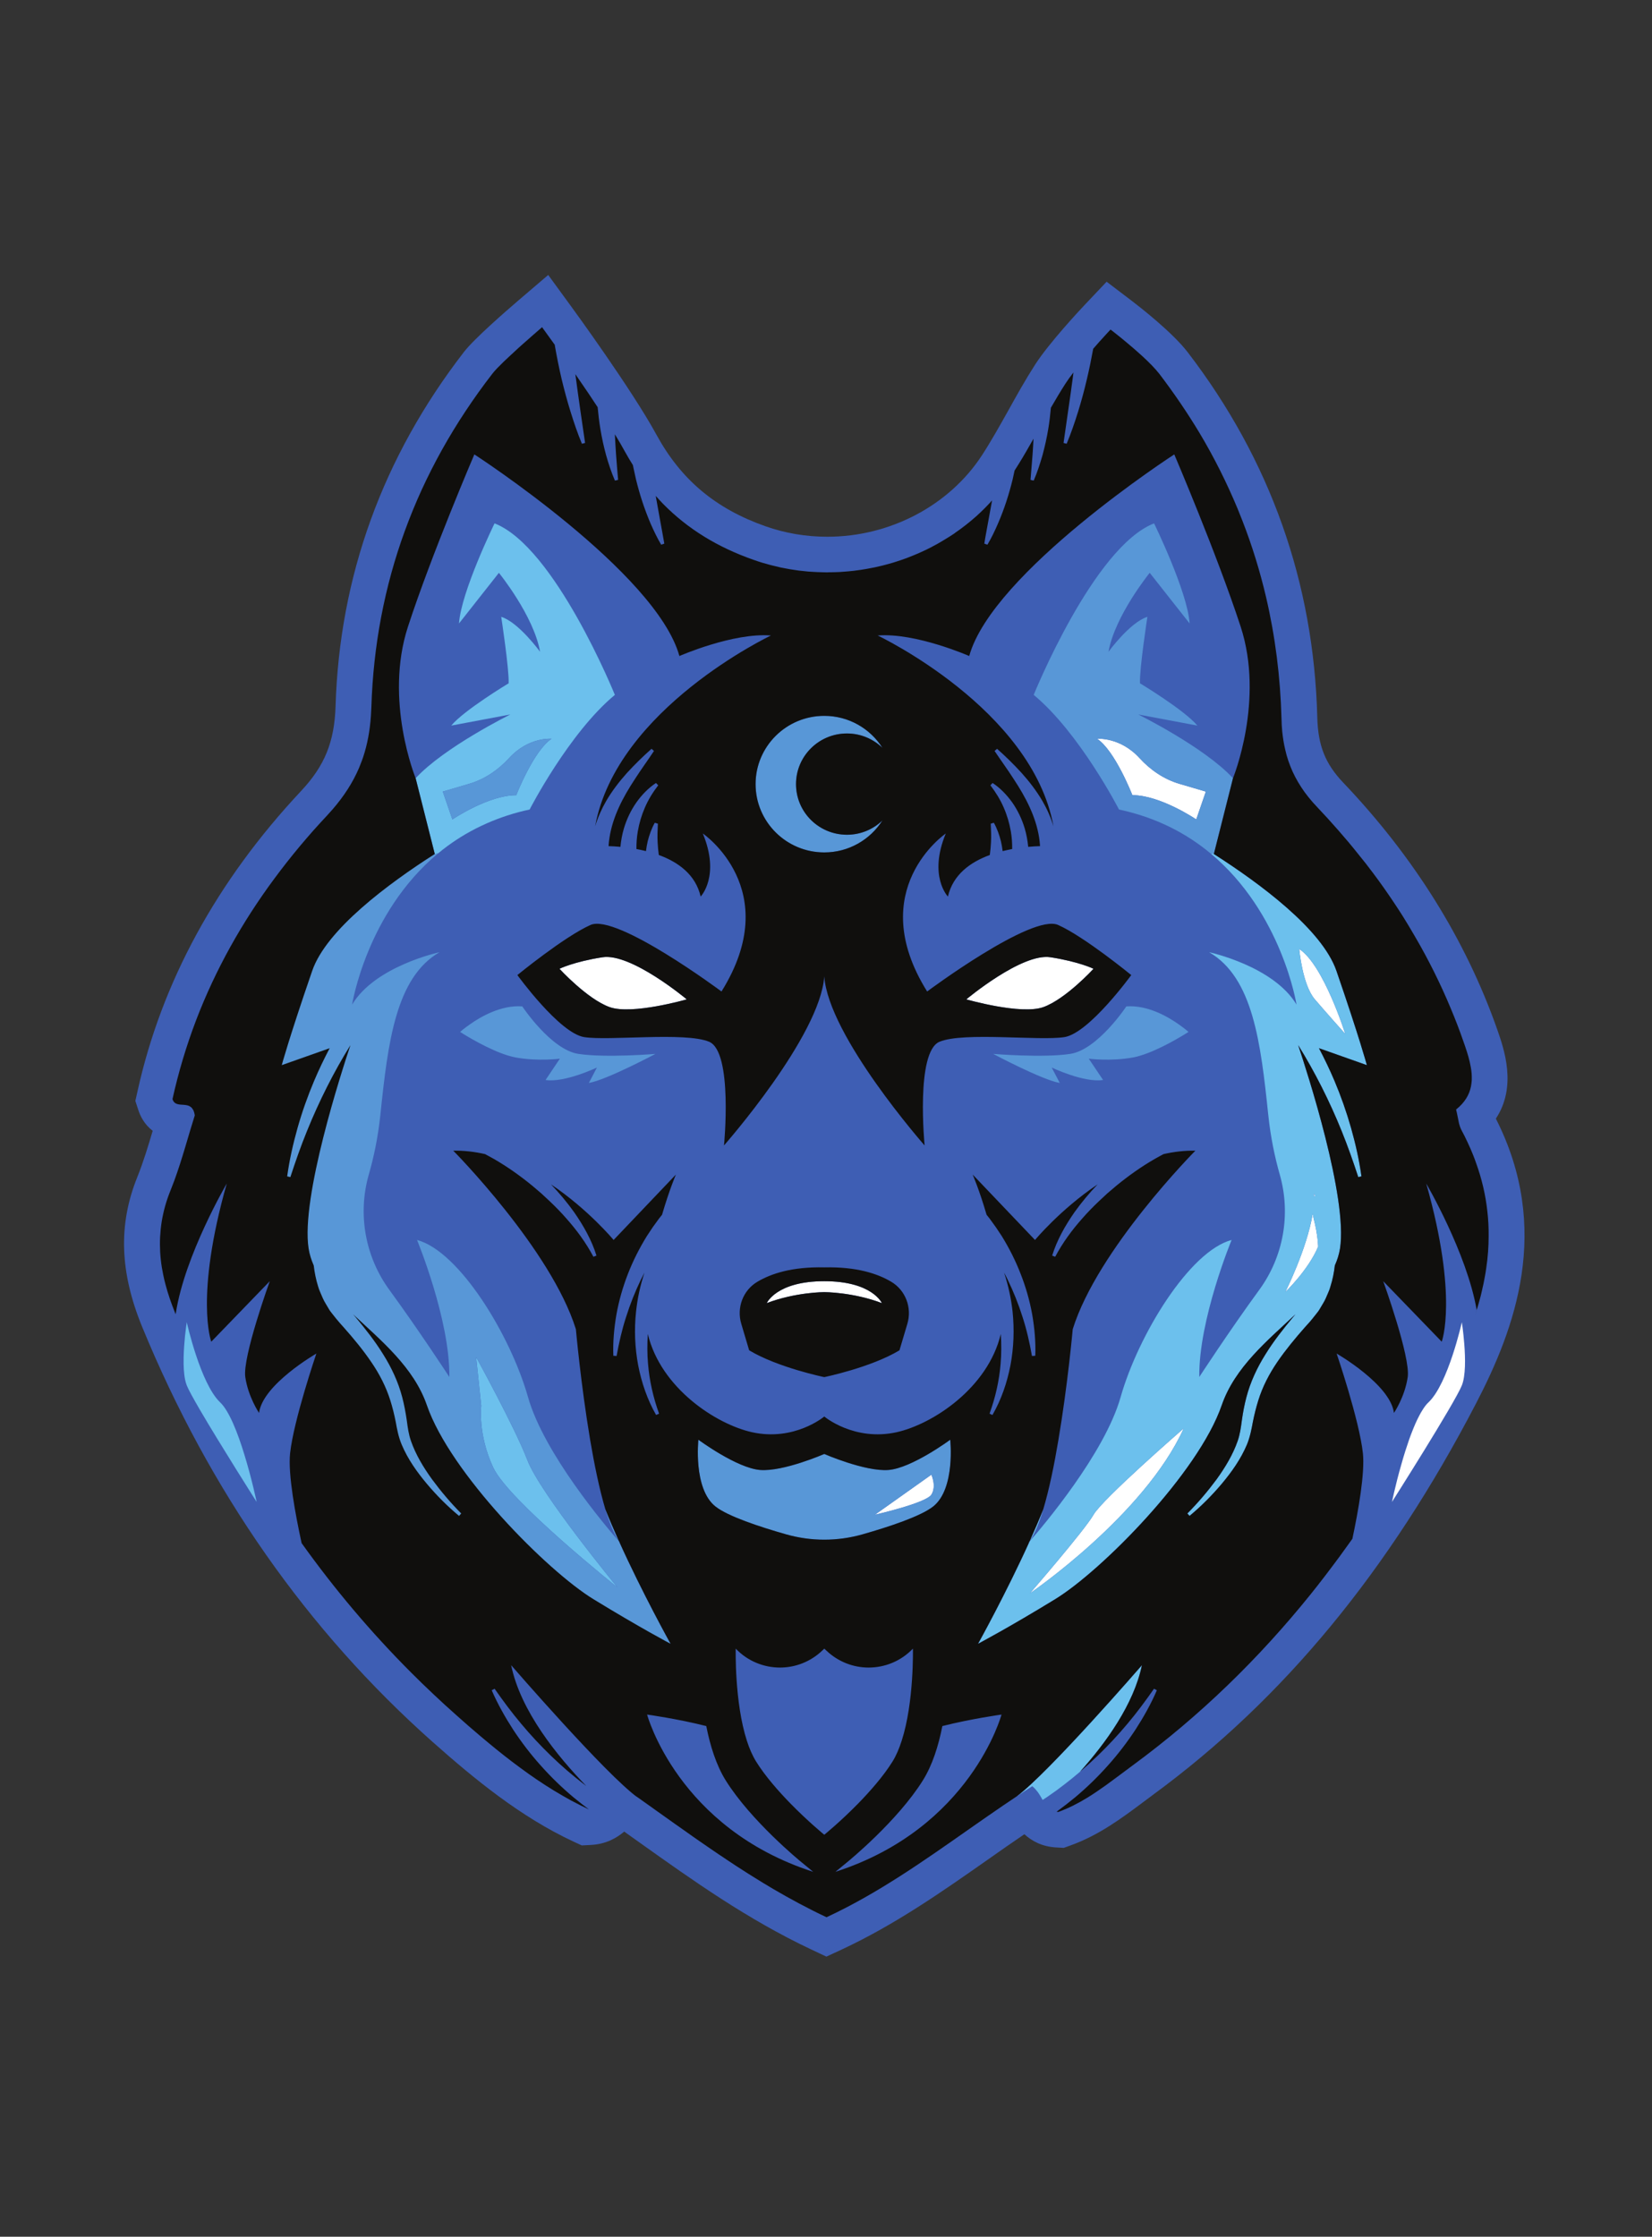<svg xmlns="http://www.w3.org/2000/svg" xmlns:xlink="http://www.w3.org/1999/xlink" width="130" zoomAndPan="magnify" viewBox="0 0 97.5 132" height="176" preserveAspectRatio="xMidYMid meet" version="1.0"><rect x="0" y="0" width="97.5" height="132" fill="#333333" stroke="none"/><defs><clipPath id="62be8d3509"><path d="M 7.32 16.227 L 89.977 16.227 L 89.977 115.469 L 7.32 115.469 Z M 7.32 16.227 " clip-rule="nonzero"/></clipPath></defs><g clip-path="url(#62be8d3509)"><path fill="#3e5eb4" d="M 88.285 66.016 C 89.543 64.113 88.77 61.91 88.363 60.746 C 86.504 55.465 83.449 50.566 79.281 46.191 C 78.219 45.078 77.789 44 77.746 42.348 C 77.543 34.398 74.973 27.145 70.105 20.797 C 69.199 19.609 67.219 18.078 66.832 17.781 L 65.312 16.625 L 64 18.012 C 63.789 18.234 61.914 20.234 61.086 21.527 C 60.512 22.422 60 23.34 59.508 24.227 C 58.984 25.16 58.492 26.043 57.945 26.883 C 56.012 29.84 52.52 31.676 48.828 31.676 C 47.574 31.676 46.34 31.469 45.172 31.055 C 42.23 30.02 40.188 28.305 38.742 25.652 C 37.305 23.012 33.852 18.277 33.703 18.074 L 32.355 16.227 L 30.613 17.715 C 29.844 18.375 27.984 19.992 27.383 20.77 C 22.59 26.969 20.039 34 19.805 41.668 C 19.738 43.781 19.168 45.188 17.762 46.688 C 12.785 52 9.535 57.965 8.113 64.414 L 7.988 64.969 L 8.164 65.508 C 8.277 65.859 8.516 66.355 9.012 66.734 C 8.742 67.648 8.457 68.586 8.102 69.469 C 6.973 72.27 7.066 75.082 8.395 78.316 C 12.375 87.996 18.141 96.234 25.535 102.801 C 28.012 105 30.734 107.234 33.863 108.688 L 34.336 108.906 L 34.863 108.879 C 35.773 108.836 36.41 108.457 36.84 108.09 C 37.145 108.305 37.449 108.523 37.75 108.738 C 40.883 110.969 44.117 113.273 47.871 115.043 L 48.773 115.469 L 49.676 115.051 C 52.812 113.59 55.59 111.645 58.273 109.762 C 58.988 109.258 59.723 108.746 60.457 108.246 C 60.887 108.637 61.496 108.984 62.352 109.027 L 62.781 109.051 L 63.184 108.906 C 64.855 108.305 66.195 107.305 67.492 106.336 C 67.691 106.184 67.895 106.031 68.098 105.883 C 75.75 100.262 81.973 92.715 87.117 82.82 C 89.41 78.41 91.598 72.539 88.285 66.016 " fill-opacity="1" fill-rule="nonzero"/></g><path fill="#ffffff" d="M 76.68 56.004 C 76.68 56.004 76.859 58.113 77.602 58.977 C 78.34 59.84 79.398 61.02 79.398 61.02 C 79.398 61.02 78.121 56.941 76.68 56.004 Z M 51.637 89.391 C 51.637 89.391 54.648 88.707 54.969 88.207 C 55.285 87.707 54.969 87.027 54.969 87.027 Z M 77.547 70.426 C 77.551 70.484 77.555 70.543 77.555 70.602 L 77.621 70.574 C 77.578 70.477 77.547 70.426 77.547 70.426 Z M 64.539 89.391 C 64.008 90.316 60.785 94.031 60.785 94.031 C 60.785 94.031 67.535 89.43 69.863 84.293 C 69.863 84.293 65.066 88.461 64.539 89.391 Z M 67.254 44.738 C 66.105 43.48 64.75 43.598 64.75 43.598 C 65.809 44.297 66.832 46.926 66.832 46.926 C 68.488 46.926 70.602 48.359 70.602 48.359 L 71.168 46.715 L 69.613 46.258 C 68.695 45.988 67.898 45.441 67.254 44.738 Z M 64.539 57.172 C 64.539 57.172 63.691 56.754 62 56.492 C 60.309 56.227 57.031 58.977 57.031 58.977 C 57.031 58.977 60.254 59.906 61.578 59.434 C 62.898 58.961 64.539 57.172 64.539 57.172 Z M 77.543 71.957 C 77.516 71.848 77.492 71.742 77.473 71.633 C 77.129 73.727 75.855 76.254 75.855 76.254 C 75.855 76.254 77.223 74.945 77.797 73.566 C 77.789 73.441 77.781 73.316 77.77 73.191 C 77.723 72.777 77.648 72.363 77.543 71.957 Z M 35.559 56.492 C 33.867 56.754 33.02 57.172 33.02 57.172 C 33.02 57.172 34.66 58.961 35.98 59.434 C 37.305 59.906 40.531 58.977 40.531 58.977 C 40.531 58.977 37.25 56.227 35.559 56.492 Z M 48.648 75.609 C 45.82 75.609 45.254 76.902 45.254 76.902 C 46.953 76.254 48.648 76.254 48.648 76.254 C 48.648 76.254 50.348 76.254 52.047 76.902 C 52.047 76.902 51.48 75.609 48.648 75.609 Z M 86.277 81.758 C 85.855 82.809 82.152 88.637 82.152 88.637 C 82.152 88.637 82.16 88.602 82.176 88.531 C 82.195 88.438 82.23 88.289 82.273 88.094 C 82.371 87.668 82.527 87.035 82.727 86.348 C 82.855 85.891 83.008 85.41 83.168 84.949 C 83.223 84.797 83.277 84.645 83.336 84.5 C 83.469 84.16 83.605 83.844 83.75 83.57 C 83.82 83.43 83.895 83.301 83.969 83.188 C 84.078 83.012 84.191 82.867 84.309 82.758 C 85.473 81.656 86.277 78.031 86.277 78.031 C 86.277 78.031 86.367 78.609 86.422 79.332 C 86.488 80.168 86.504 81.195 86.277 81.758 " fill-opacity="1" fill-rule="nonzero"/><path fill="#6cc0ed" d="M 28.102 80.09 L 28.402 82.965 C 28.402 82.965 28.191 84.645 29.109 86.605 C 30.023 88.566 36.441 93.68 36.441 93.68 C 36.441 93.68 31.887 88.145 31.133 86.184 C 30.379 84.223 28.102 80.09 28.102 80.09 Z M 60 106.016 C 60.305 105.812 60.609 105.609 60.918 105.414 L 60.922 105.414 C 60.992 105.469 61.059 105.531 61.117 105.598 C 61.297 105.793 61.418 106.016 61.535 106.223 L 61.797 106.051 L 62.32 105.684 L 62.832 105.297 C 63.145 105.059 63.445 104.812 63.742 104.559 C 65.273 102.852 66.918 100.574 67.395 98.27 C 67.395 98.27 61.902 104.609 60 106.016 Z M 26.699 48.359 C 26.699 48.359 28.812 46.926 30.469 46.926 C 30.469 46.926 31.492 44.297 32.551 43.598 C 32.551 43.598 31.195 43.48 30.047 44.738 C 29.402 45.441 28.605 45.988 27.688 46.258 L 26.133 46.715 Z M 28.703 48.602 C 27.852 48.977 27.086 49.43 26.402 49.934 C 26.215 50.074 26.031 50.215 25.855 50.363 C 25.727 50.387 25.66 50.398 25.66 50.398 L 24.531 45.926 C 26.219 44.094 30.121 42.164 30.121 42.164 L 26.633 42.82 C 27.379 41.914 30.02 40.324 30.02 40.324 C 30.051 39.465 29.582 36.402 29.582 36.402 C 30.613 36.723 31.875 38.465 31.875 38.465 C 31.5 36.332 29.445 33.805 29.445 33.805 L 27.09 36.793 C 27.211 34.926 29.188 30.887 29.188 30.887 C 32.754 32.27 36.289 41.008 36.289 41.008 C 33.578 43.254 31.258 47.773 31.258 47.773 C 30.344 47.969 29.512 48.246 28.746 48.582 C 28.734 48.586 28.719 48.594 28.703 48.602 Z M 60.773 90.945 C 61.062 90.535 61.328 89.875 61.574 89.066 C 61.332 89.676 61.059 90.312 60.773 90.945 Z M 62.469 84.961 C 62.469 84.961 62.469 84.965 62.469 84.965 C 62.469 84.965 62.469 84.965 62.469 84.961 Z M 77.602 58.977 C 78.34 59.84 79.398 61.02 79.398 61.02 C 79.398 61.02 78.121 56.941 76.68 56.004 C 76.68 56.004 76.859 58.113 77.602 58.977 Z M 75.855 76.254 C 75.855 76.254 77.223 74.945 77.797 73.566 C 77.789 73.441 77.781 73.316 77.77 73.191 C 77.723 72.777 77.648 72.363 77.543 71.957 C 77.516 71.848 77.492 71.742 77.473 71.633 C 77.129 73.727 75.855 76.254 75.855 76.254 Z M 77.547 70.426 C 77.551 70.484 77.555 70.543 77.555 70.602 L 77.621 70.574 C 77.578 70.477 77.547 70.426 77.547 70.426 Z M 69.863 84.293 C 69.863 84.293 65.066 88.461 64.539 89.391 C 64.008 90.316 60.785 94.031 60.785 94.031 C 60.785 94.031 67.535 89.43 69.863 84.293 Z M 79.738 66.562 C 80.004 67.504 80.219 68.457 80.352 69.422 L 80.164 69.465 C 79.863 68.547 79.543 67.637 79.184 66.75 C 78.824 65.859 78.43 64.992 78 64.141 C 77.574 63.297 77.113 62.473 76.617 61.676 C 77.133 63.219 79.559 70.676 79.086 73.684 C 79.031 74.027 78.926 74.359 78.781 74.68 C 78.734 75.098 78.652 75.516 78.52 75.926 C 78.492 76.039 78.449 76.152 78.398 76.266 L 78.254 76.602 C 78.16 76.824 78.016 77.027 77.898 77.238 C 77.84 77.348 77.762 77.438 77.688 77.535 L 77.461 77.82 C 77.383 77.918 77.309 78.004 77.238 78.082 L 77.016 78.328 C 76.434 78.988 75.875 79.664 75.391 80.371 C 74.906 81.082 74.512 81.84 74.262 82.652 C 74.133 83.062 74.031 83.48 73.945 83.906 C 73.871 84.316 73.773 84.82 73.594 85.25 C 73.23 86.113 72.695 86.863 72.117 87.555 C 71.535 88.246 70.902 88.883 70.207 89.461 L 70.078 89.316 C 70.699 88.691 71.277 88.012 71.797 87.309 C 72.312 86.598 72.766 85.84 73.043 85.047 C 73.184 84.641 73.234 84.266 73.297 83.797 C 73.359 83.352 73.445 82.898 73.562 82.453 C 73.797 81.555 74.199 80.699 74.688 79.922 C 75.172 79.137 75.738 78.426 76.312 77.734 L 76.461 77.559 C 74.816 79.105 72.879 80.688 72.105 82.93 C 70.73 86.922 65.02 92.699 62.27 94.379 C 59.52 96.062 57.723 97.008 57.723 97.008 C 57.723 97.008 59.383 94.02 60.758 90.977 C 61.523 90.102 65.191 85.789 66.137 82.453 C 67.176 78.781 70.207 73.832 72.688 73.176 C 72.688 73.176 70.738 77.883 70.781 81.262 C 70.781 81.262 72.566 78.523 74.312 76.133 C 75.75 74.168 76.199 71.656 75.531 69.316 C 75.246 68.316 74.992 67.129 74.852 65.793 C 74.406 61.516 73.949 57.695 71.363 56.195 C 71.363 56.195 75.152 57.004 76.52 59.285 C 76.52 59.285 75.664 53.867 71.445 50.363 C 71.574 50.387 71.641 50.398 71.641 50.398 C 74.367 52.141 78.035 54.852 78.875 57.293 C 80.25 61.285 80.672 62.859 80.672 62.859 L 77.844 61.859 C 78.176 62.488 78.484 63.133 78.762 63.789 C 79.145 64.695 79.469 65.621 79.738 66.562 Z M 14.418 85.828 C 14.863 87.27 15.148 88.637 15.148 88.637 C 15.148 88.637 12.996 85.25 11.785 83.176 C 11.41 82.527 11.121 82.008 11.023 81.758 C 10.984 81.66 10.953 81.551 10.926 81.426 C 10.773 80.703 10.844 79.602 10.918 78.852 C 10.969 78.371 11.023 78.031 11.023 78.031 C 11.023 78.031 11.828 81.656 12.992 82.758 C 13.531 83.27 14.035 84.574 14.418 85.828 " fill-opacity="1" fill-rule="nonzero"/><path fill="#5897d7" d="M 71.168 46.715 L 69.613 46.258 C 68.695 45.988 67.898 45.441 67.254 44.738 C 66.105 43.48 64.75 43.598 64.75 43.598 C 65.809 44.297 66.832 46.926 66.832 46.926 C 68.488 46.926 70.602 48.359 70.602 48.359 Z M 72.77 45.926 L 71.641 50.398 C 71.641 50.398 71.574 50.387 71.445 50.363 C 70.047 49.199 68.277 48.25 66.043 47.773 C 66.043 47.773 63.723 43.254 61.008 41.008 C 61.008 41.008 64.543 32.27 68.113 30.887 C 68.113 30.887 70.09 34.926 70.211 36.793 L 67.855 33.805 C 67.855 33.805 65.801 36.332 65.422 38.465 C 65.422 38.465 66.688 36.723 67.719 36.402 C 67.719 36.402 67.246 39.465 67.281 40.324 C 67.281 40.324 69.918 41.914 70.668 42.82 L 67.18 42.164 C 67.18 42.164 71.082 44.094 72.77 45.926 Z M 30.469 46.926 C 30.469 46.926 31.492 44.297 32.551 43.598 C 32.551 43.598 31.195 43.48 30.047 44.738 C 29.402 45.441 28.605 45.988 27.688 46.258 L 26.133 46.715 L 26.699 48.359 C 26.699 48.359 28.812 46.926 30.469 46.926 Z M 28.102 80.09 L 28.402 82.965 C 28.402 82.965 28.191 84.645 29.109 86.605 C 30.023 88.566 36.441 93.68 36.441 93.68 C 36.441 93.68 31.887 88.145 31.133 86.184 C 30.379 84.223 28.102 80.09 28.102 80.09 Z M 36.543 90.977 C 37.914 94.02 39.578 97.008 39.578 97.008 C 39.578 97.008 30.094 93.914 26.844 91.797 C 23.594 89.68 22.527 86.82 21.25 83.332 C 19.973 79.844 19.277 79.148 18.105 76.711 C 16.934 74.277 13.949 68.242 13.789 65.066 C 13.668 62.633 15.707 58.727 16.668 57.031 C 16.777 56.754 16.941 56.477 17.152 56.199 C 17.152 56.199 17.156 56.199 17.156 56.199 C 18.809 54.059 23.277 51.922 25.66 50.398 C 25.66 50.398 25.727 50.387 25.855 50.363 C 21.637 53.867 20.781 59.285 20.781 59.285 C 22.148 57.004 25.938 56.195 25.938 56.195 C 23.352 57.695 22.895 61.516 22.449 65.793 C 22.309 67.129 22.055 68.316 21.766 69.316 C 21.098 71.656 21.551 74.168 22.988 76.133 C 24.734 78.523 26.52 81.262 26.52 81.262 C 26.562 77.883 24.613 73.176 24.613 73.176 C 27.094 73.832 30.125 78.781 31.164 82.453 C 32.109 85.789 35.777 90.102 36.543 90.977 Z M 66.477 59.391 C 66.477 59.391 64.785 61.949 63.164 62.195 C 61.543 62.441 58.617 62.195 58.617 62.195 C 58.617 62.195 61.508 63.734 62.547 63.91 L 62.07 63 C 62.07 63 63.973 63.91 65.102 63.734 L 64.258 62.477 C 64.258 62.477 65.523 62.648 66.867 62.406 C 67.938 62.207 69.395 61.363 69.93 61.031 C 70.066 60.949 70.145 60.898 70.145 60.898 C 70.145 60.898 69.938 60.711 69.598 60.473 C 68.926 59.992 67.719 59.301 66.477 59.391 Z M 54.969 87.027 L 51.637 89.391 C 51.637 89.391 54.648 88.707 54.969 88.207 C 55.285 87.707 54.969 87.027 54.969 87.027 Z M 56.082 84.965 C 56.082 84.965 56.398 87.852 55.078 88.902 C 54.344 89.484 52.453 90.109 50.91 90.547 C 49.434 90.969 47.867 90.969 46.391 90.547 C 44.848 90.109 42.953 89.484 42.223 88.902 C 40.902 87.852 41.219 84.965 41.219 84.965 C 41.219 84.965 43.492 86.645 44.867 86.75 C 46.242 86.855 48.648 85.805 48.648 85.805 C 48.648 85.805 51.059 86.855 52.434 86.75 C 53.809 86.645 56.082 84.965 56.082 84.965 Z M 48.648 50.305 C 50.094 50.305 51.359 49.551 52.078 48.422 C 51.535 48.941 50.801 49.262 49.988 49.262 C 48.324 49.262 46.98 47.926 46.98 46.273 C 46.98 44.625 48.324 43.285 49.988 43.285 C 50.801 43.285 51.535 43.609 52.078 44.129 C 51.359 43 50.094 42.246 48.648 42.246 C 46.41 42.246 44.594 44.051 44.594 46.273 C 44.594 48.5 46.41 50.305 48.648 50.305 Z M 34.832 84.965 L 34.828 84.961 C 34.828 84.965 34.828 84.965 34.828 84.965 C 34.832 84.965 34.832 84.965 34.832 84.965 Z M 35.727 89.066 C 35.973 89.875 36.238 90.535 36.527 90.945 C 36.242 90.312 35.969 89.676 35.727 89.066 Z M 34.137 62.195 C 35.758 62.441 38.684 62.195 38.684 62.195 C 38.684 62.195 35.793 63.734 34.754 63.91 L 35.23 63 C 35.23 63 33.324 63.91 32.199 63.734 L 33.043 62.477 C 33.043 62.477 31.773 62.648 30.434 62.406 C 29.363 62.207 27.906 61.363 27.367 61.031 C 27.234 60.949 27.156 60.898 27.156 60.898 C 27.156 60.898 27.363 60.711 27.703 60.473 C 28.375 59.992 29.582 59.301 30.824 59.391 C 30.824 59.391 32.516 61.949 34.137 62.195 " fill-opacity="1" fill-rule="nonzero"/><path fill="#100f0d" d="M 61.535 106.223 C 61.457 106.086 61.375 105.941 61.277 105.801 C 61.375 105.941 61.457 106.086 61.535 106.223 Z M 60.922 105.414 L 60.918 105.414 C 60.992 105.469 61.059 105.531 61.117 105.598 C 61.059 105.531 60.992 105.469 60.922 105.414 Z M 52.047 76.902 C 52.047 76.902 51.48 75.609 48.648 75.609 C 45.82 75.609 45.254 76.902 45.254 76.902 C 46.953 76.254 48.648 76.254 48.648 76.254 C 48.648 76.254 50.348 76.254 52.047 76.902 Z M 53.551 78.125 L 53.086 79.688 C 51.391 80.707 48.648 81.27 48.648 81.27 C 48.648 81.27 45.91 80.707 44.215 79.688 L 43.75 78.125 C 43.465 77.176 43.848 76.145 44.703 75.641 C 45.504 75.164 46.75 74.75 48.648 74.793 C 50.551 74.75 51.797 75.164 52.598 75.641 C 53.449 76.145 53.836 77.176 53.551 78.125 Z M 61.578 59.434 C 62.898 58.961 64.539 57.172 64.539 57.172 C 64.539 57.172 63.691 56.754 62 56.492 C 60.309 56.227 57.031 58.977 57.031 58.977 C 57.031 58.977 60.254 59.906 61.578 59.434 Z M 35.559 56.492 C 33.867 56.754 33.02 57.172 33.02 57.172 C 33.02 57.172 34.66 58.961 35.98 59.434 C 37.305 59.906 40.531 58.977 40.531 58.977 C 40.531 58.977 37.25 56.227 35.559 56.492 Z M 77.844 61.859 L 80.672 62.859 C 80.672 62.859 80.25 61.285 78.875 57.293 C 78.035 54.852 74.367 52.141 71.641 50.398 L 72.77 45.926 C 72.77 45.926 74.648 41.332 73.219 36.969 C 71.816 32.688 69.305 26.816 69.305 26.816 C 69.305 26.816 58.566 33.77 57.203 38.715 C 57.203 38.715 54.035 37.324 51.801 37.504 C 51.801 37.504 60.91 41.82 62.176 48.762 C 62.016 48.234 61.793 47.734 61.523 47.27 C 61.168 46.664 60.746 46.117 60.289 45.609 C 59.832 45.109 59.352 44.637 58.848 44.191 L 58.699 44.316 C 59.074 44.879 59.469 45.414 59.824 45.969 C 60.184 46.516 60.516 47.074 60.777 47.652 C 61.039 48.227 61.234 48.824 61.328 49.426 C 61.355 49.594 61.371 49.766 61.383 49.934 C 61.172 49.938 60.938 49.953 60.684 49.977 C 60.648 49.605 60.582 49.238 60.477 48.883 C 60.312 48.34 60.07 47.828 59.75 47.367 C 59.426 46.914 59.039 46.508 58.582 46.207 L 58.453 46.344 C 58.77 46.758 59.039 47.195 59.238 47.656 C 59.438 48.113 59.578 48.59 59.66 49.07 C 59.719 49.414 59.742 49.762 59.738 50.105 C 59.551 50.141 59.363 50.18 59.176 50.227 C 59.152 50.031 59.117 49.836 59.074 49.645 C 58.977 49.266 58.848 48.895 58.656 48.555 L 58.473 48.609 C 58.492 48.984 58.508 49.348 58.488 49.703 C 58.477 49.961 58.449 50.207 58.418 50.457 C 57.273 50.875 56.246 51.613 55.945 52.91 C 55.945 52.91 54.777 51.703 55.82 49.188 C 55.82 49.188 50.965 52.496 54.719 58.512 C 54.719 58.512 60.906 53.898 62.449 54.586 C 63.996 55.273 66.766 57.543 66.766 57.543 C 66.766 57.543 64.285 60.965 62.828 61.203 C 61.363 61.438 56.875 60.887 55.453 61.477 C 54.027 62.066 54.57 67.598 54.57 67.598 C 54.57 67.598 48.898 61.16 48.648 57.621 C 48.402 61.16 42.73 67.598 42.73 67.598 C 42.73 67.598 43.273 62.066 41.848 61.477 C 40.426 60.887 35.938 61.438 34.473 61.203 C 33.012 60.965 30.535 57.543 30.535 57.543 C 30.535 57.543 33.305 55.273 34.852 54.586 C 36.391 53.898 42.582 58.512 42.582 58.512 C 46.336 52.496 41.48 49.188 41.48 49.188 C 42.523 51.703 41.352 52.91 41.352 52.91 C 41.055 51.613 40.027 50.875 38.883 50.457 C 38.848 50.207 38.824 49.961 38.812 49.703 C 38.793 49.348 38.809 48.984 38.828 48.609 L 38.645 48.555 C 38.453 48.895 38.324 49.266 38.227 49.645 C 38.184 49.836 38.148 50.031 38.125 50.227 C 37.938 50.18 37.75 50.141 37.562 50.105 C 37.559 49.762 37.582 49.414 37.641 49.07 C 37.723 48.59 37.863 48.113 38.062 47.656 C 38.262 47.195 38.527 46.758 38.848 46.344 L 38.715 46.207 C 38.262 46.508 37.871 46.914 37.551 47.367 C 37.23 47.828 36.988 48.34 36.824 48.883 C 36.719 49.238 36.652 49.605 36.617 49.977 C 36.363 49.953 36.125 49.938 35.918 49.934 C 35.926 49.766 35.945 49.594 35.973 49.426 C 36.066 48.824 36.262 48.227 36.523 47.652 C 36.785 47.074 37.117 46.516 37.477 45.969 C 37.832 45.414 38.227 44.879 38.598 44.316 L 38.453 44.191 C 37.949 44.637 37.469 45.109 37.008 45.609 C 36.555 46.117 36.129 46.664 35.777 47.27 C 35.508 47.734 35.285 48.234 35.125 48.762 C 36.391 41.82 45.5 37.504 45.5 37.504 C 43.266 37.324 40.098 38.715 40.098 38.715 C 38.734 33.77 27.996 26.816 27.996 26.816 C 27.996 26.816 25.48 32.688 24.082 36.969 C 22.652 41.332 24.531 45.926 24.531 45.926 L 25.66 50.398 C 22.934 52.141 19.266 54.852 18.426 57.293 C 17.051 61.285 16.629 62.859 16.629 62.859 L 19.457 61.859 C 19.125 62.488 18.816 63.133 18.539 63.789 C 18.156 64.695 17.828 65.621 17.562 66.562 C 17.297 67.504 17.082 68.457 16.949 69.422 L 17.137 69.465 C 17.438 68.547 17.754 67.637 18.117 66.75 C 18.477 65.859 18.871 64.992 19.301 64.141 C 19.727 63.297 20.188 62.473 20.684 61.676 C 20.168 63.219 17.742 70.676 18.215 73.684 C 18.27 74.027 18.375 74.359 18.516 74.68 C 18.566 75.098 18.648 75.516 18.777 75.926 C 18.809 76.039 18.852 76.152 18.902 76.266 L 19.047 76.602 C 19.141 76.824 19.285 77.027 19.402 77.238 C 19.461 77.348 19.539 77.438 19.613 77.535 L 19.84 77.82 C 19.918 77.918 19.992 78.004 20.062 78.082 L 20.281 78.328 C 20.867 78.988 21.426 79.664 21.906 80.371 C 22.395 81.082 22.785 81.84 23.039 82.652 C 23.168 83.062 23.27 83.48 23.355 83.906 C 23.426 84.316 23.523 84.82 23.707 85.25 C 24.07 86.113 24.605 86.863 25.184 87.555 C 25.766 88.246 26.398 88.883 27.094 89.461 L 27.219 89.316 C 26.598 88.691 26.023 88.012 25.504 87.309 C 24.988 86.598 24.535 85.84 24.258 85.047 C 24.117 84.641 24.066 84.266 24.004 83.797 C 23.938 83.352 23.855 82.898 23.738 82.453 C 23.504 81.555 23.102 80.699 22.613 79.922 C 22.129 79.137 21.562 78.426 20.988 77.734 L 20.836 77.559 C 22.484 79.105 24.422 80.688 25.195 82.93 C 26.57 86.922 32.281 92.699 35.031 94.379 C 37.781 96.062 39.578 97.008 39.578 97.008 C 39.578 97.008 37.914 94.02 36.543 90.977 C 36.633 91.078 36.684 91.137 36.684 91.137 C 36.629 91.082 36.578 91.016 36.527 90.945 C 36.242 90.312 35.969 89.676 35.727 89.066 C 35.379 87.902 35.078 86.438 34.828 84.965 C 34.832 84.965 34.832 84.965 34.832 84.965 L 34.828 84.961 C 34.281 81.711 33.988 78.441 33.988 78.441 C 32.516 73.723 26.75 67.906 26.75 67.906 C 27.387 67.895 28.016 67.969 28.629 68.109 C 28.805 68.203 28.98 68.297 29.156 68.398 C 29.949 68.855 30.703 69.391 31.418 69.977 L 31.945 70.426 L 32.453 70.898 C 32.789 71.219 33.113 71.547 33.418 71.898 C 34.035 72.59 34.586 73.34 35.023 74.168 L 35.203 74.098 C 34.918 73.176 34.434 72.328 33.883 71.535 C 33.469 70.957 33.012 70.41 32.52 69.895 C 34.734 71.387 36.215 73.176 36.215 73.176 L 39.891 69.316 C 39.891 69.316 39.5 70.223 39.074 71.688 L 38.891 71.918 L 38.523 72.426 L 38.176 72.949 C 37.738 73.66 37.359 74.406 37.059 75.18 C 36.758 75.953 36.531 76.75 36.383 77.562 C 36.242 78.375 36.168 79.195 36.199 80.008 L 36.391 80.023 C 36.535 79.23 36.711 78.453 36.957 77.703 C 37.195 76.949 37.488 76.215 37.828 75.512 C 37.895 75.375 37.965 75.238 38.035 75.105 C 37.789 75.852 37.621 76.625 37.539 77.406 C 37.426 78.461 37.469 79.531 37.664 80.566 C 37.863 81.598 38.207 82.602 38.723 83.504 L 38.898 83.426 C 38.551 82.469 38.328 81.48 38.246 80.484 C 38.195 79.898 38.195 79.309 38.234 78.723 C 38.996 81.918 42.262 84.047 44.375 84.52 C 46.891 85.078 48.648 83.594 48.648 83.594 C 48.648 83.594 50.41 85.078 52.926 84.52 C 55.039 84.047 58.305 81.918 59.066 78.723 C 59.105 79.309 59.105 79.898 59.055 80.484 C 58.973 81.48 58.75 82.469 58.402 83.426 L 58.574 83.504 C 59.094 82.602 59.438 81.598 59.637 80.566 C 59.832 79.531 59.871 78.461 59.762 77.406 C 59.676 76.625 59.508 75.852 59.262 75.105 C 59.336 75.238 59.402 75.375 59.469 75.512 C 59.812 76.215 60.105 76.949 60.344 77.703 C 60.59 78.453 60.766 79.23 60.906 80.023 L 61.102 80.008 C 61.133 79.195 61.059 78.375 60.918 77.562 C 60.77 76.75 60.543 75.953 60.238 75.18 C 59.941 74.406 59.562 73.66 59.125 72.949 L 58.777 72.426 L 58.41 71.918 L 58.227 71.688 C 57.801 70.223 57.406 69.316 57.406 69.316 L 61.086 73.176 C 61.086 73.176 62.566 71.387 64.781 69.895 C 64.289 70.41 63.832 70.957 63.418 71.535 C 62.867 72.328 62.383 73.176 62.098 74.098 L 62.277 74.168 C 62.715 73.34 63.266 72.59 63.883 71.898 C 64.188 71.547 64.512 71.219 64.848 70.898 L 65.355 70.426 L 65.883 69.977 C 66.598 69.391 67.352 68.855 68.145 68.398 C 68.32 68.297 68.496 68.203 68.672 68.109 C 69.285 67.969 69.91 67.895 70.551 67.906 C 70.551 67.906 64.781 73.723 63.312 78.441 C 63.312 78.441 63.02 81.711 62.469 84.961 C 62.469 84.961 62.469 84.965 62.469 84.965 C 62.223 86.438 61.922 87.902 61.574 89.066 C 61.332 89.676 61.059 90.312 60.773 90.945 C 60.723 91.016 60.668 91.082 60.617 91.137 C 60.617 91.137 60.668 91.082 60.758 90.977 C 59.383 94.02 57.723 97.008 57.723 97.008 C 57.723 97.008 59.52 96.062 62.27 94.379 C 65.02 92.699 70.73 86.922 72.105 82.93 C 72.879 80.688 74.816 79.105 76.461 77.559 L 76.312 77.734 C 75.738 78.426 75.172 79.137 74.688 79.922 C 74.199 80.699 73.797 81.555 73.562 82.453 C 73.445 82.898 73.359 83.352 73.297 83.797 C 73.234 84.266 73.184 84.641 73.043 85.047 C 72.766 85.84 72.312 86.598 71.797 87.309 C 71.277 88.012 70.699 88.691 70.078 89.316 L 70.207 89.461 C 70.902 88.883 71.535 88.246 72.117 87.555 C 72.695 86.863 73.23 86.113 73.594 85.25 C 73.773 84.82 73.871 84.316 73.945 83.906 C 74.031 83.48 74.133 83.062 74.262 82.652 C 74.512 81.84 74.906 81.082 75.391 80.371 C 75.875 79.664 76.434 78.988 77.016 78.328 L 77.238 78.082 C 77.309 78.004 77.383 77.918 77.461 77.82 L 77.688 77.535 C 77.762 77.438 77.84 77.348 77.898 77.238 C 78.016 77.027 78.16 76.824 78.254 76.602 L 78.398 76.266 C 78.449 76.152 78.492 76.039 78.52 75.926 C 78.652 75.516 78.734 75.098 78.781 74.68 C 78.926 74.359 79.031 74.027 79.086 73.684 C 79.559 70.676 77.133 63.219 76.617 61.676 C 77.113 62.473 77.574 63.297 78 64.141 C 78.43 64.992 78.824 65.859 79.184 66.75 C 79.543 67.637 79.863 68.547 80.164 69.465 L 80.352 69.422 C 80.219 68.457 80.004 67.504 79.738 66.562 C 79.469 65.621 79.145 64.695 78.762 63.789 C 78.484 63.133 78.176 62.488 77.844 61.859 Z M 59.109 101.184 C 59.109 101.184 57.324 101.43 55.617 101.863 C 55.391 103.016 55.031 104.172 54.461 105.078 C 52.973 107.457 50.113 109.805 49.992 109.902 L 49.305 110.465 C 57.309 107.883 59.109 101.184 59.109 101.184 Z M 50.656 106.426 C 51.371 105.691 52.133 104.824 52.668 103.969 C 52.891 103.613 53.07 103.188 53.219 102.723 C 53.953 100.445 53.879 97.293 53.879 97.293 C 53.172 98.035 52.219 98.41 51.266 98.41 C 50.367 98.41 49.469 98.074 48.77 97.406 L 48.648 97.293 L 48.531 97.406 C 47.832 98.074 46.934 98.41 46.035 98.41 C 45.082 98.41 44.129 98.035 43.422 97.293 C 43.422 97.293 43.344 100.445 44.078 102.723 C 44.227 103.188 44.41 103.613 44.633 103.969 C 45.168 104.824 45.93 105.691 46.645 106.426 C 47.695 107.5 48.648 108.277 48.648 108.277 C 48.648 108.277 49.605 107.5 50.656 106.426 Z M 42.223 88.902 C 42.953 89.484 44.848 90.109 46.391 90.547 C 47.867 90.969 49.434 90.969 50.91 90.547 C 52.453 90.109 54.344 89.484 55.078 88.902 C 56.398 87.852 56.082 84.965 56.082 84.965 C 56.082 84.965 53.809 86.645 52.434 86.75 C 51.059 86.855 48.648 85.805 48.648 85.805 C 48.648 85.805 46.242 86.855 44.867 86.75 C 43.492 86.645 41.219 84.965 41.219 84.965 C 41.219 84.965 40.902 87.852 42.223 88.902 Z M 47.996 110.465 L 47.309 109.902 C 47.188 109.805 44.328 107.457 42.836 105.078 C 42.27 104.172 41.91 103.016 41.684 101.863 C 39.977 101.43 38.191 101.184 38.191 101.184 C 38.191 101.184 39.992 107.883 47.996 110.465 Z M 44.594 46.273 C 44.594 48.5 46.41 50.305 48.648 50.305 C 50.094 50.305 51.359 49.551 52.078 48.422 C 51.535 48.941 50.801 49.262 49.988 49.262 C 48.324 49.262 46.98 47.926 46.98 46.273 C 46.98 44.625 48.324 43.285 49.988 43.285 C 50.801 43.285 51.535 43.609 52.078 44.129 C 51.359 43 50.094 42.246 48.648 42.246 C 46.41 42.246 44.594 44.051 44.594 46.273 Z M 87.859 72.934 C 87.859 73.25 87.848 73.566 87.824 73.879 C 87.801 74.195 87.766 74.508 87.719 74.82 C 87.699 74.977 87.672 75.133 87.645 75.289 C 87.59 75.605 87.523 75.918 87.449 76.23 C 87.414 76.387 87.375 76.543 87.332 76.695 C 87.277 76.902 87.215 77.109 87.152 77.316 C 87.121 77.422 87.09 77.527 87.055 77.633 C 87.09 77.523 87.117 77.414 87.152 77.305 C 86.566 73.926 84.176 69.848 84.176 69.848 C 86.078 76.555 85.09 79.18 85.09 79.18 L 81.637 75.609 C 81.637 75.609 83.258 80.09 83.082 81.27 C 82.91 82.449 82.27 83.383 82.27 83.383 C 82.059 81.703 78.887 79.879 78.887 79.879 C 78.887 79.879 80.227 83.805 80.438 85.766 C 80.562 86.934 80.164 89.18 79.82 90.797 L 79.816 90.812 C 79.57 91.156 79.324 91.496 79.078 91.836 C 78.512 92.602 77.938 93.359 77.34 94.102 C 74.316 97.852 70.855 101.242 66.84 104.191 C 66.488 104.449 66.141 104.715 65.789 104.973 C 65.441 105.234 65.09 105.488 64.73 105.73 C 64.551 105.852 64.371 105.969 64.188 106.082 C 63.637 106.418 63.07 106.711 62.465 106.93 C 62.426 106.926 62.395 106.922 62.359 106.918 L 62.395 106.891 L 62.934 106.484 L 63.457 106.066 C 64.145 105.488 64.789 104.863 65.383 104.195 C 65.98 103.531 66.523 102.82 67.012 102.078 C 67.492 101.336 67.93 100.559 68.277 99.75 L 68.109 99.66 C 67.609 100.375 67.094 101.074 66.535 101.734 C 65.984 102.395 65.395 103.023 64.777 103.621 C 64.441 103.945 64.098 104.254 63.742 104.559 C 65.273 102.852 66.918 100.574 67.395 98.27 C 67.395 98.27 61.902 104.609 60 106.016 C 59.887 106.09 59.773 106.168 59.664 106.242 C 59.504 106.348 59.344 106.457 59.188 106.562 C 58.523 107.016 57.859 107.48 57.199 107.941 C 54.496 109.836 51.801 111.742 48.781 113.145 C 47.691 112.633 46.641 112.066 45.621 111.469 C 45.25 111.25 44.883 111.027 44.523 110.801 C 44.402 110.727 44.281 110.648 44.16 110.574 C 43.922 110.422 43.68 110.27 43.441 110.113 C 43.301 110.023 43.164 109.93 43.023 109.836 C 42.809 109.691 42.59 109.551 42.379 109.406 C 42.234 109.309 42.094 109.211 41.949 109.113 C 41.738 108.969 41.531 108.824 41.32 108.68 C 41.18 108.582 41.043 108.488 40.906 108.391 C 40.688 108.238 40.469 108.086 40.254 107.93 C 40.133 107.844 40.012 107.758 39.887 107.672 C 39.508 107.402 39.133 107.133 38.754 106.867 C 38.68 106.812 38.605 106.758 38.531 106.707 C 38.297 106.543 38.066 106.379 37.84 106.215 C 37.566 106.023 37.297 105.832 37.027 105.641 C 37.223 105.777 37.418 105.918 37.613 106.059 C 35.762 104.73 30.168 98.27 30.168 98.27 C 30.723 100.98 32.902 103.652 34.605 105.402 L 34.469 105.297 C 33.789 104.777 33.141 104.219 32.523 103.621 C 31.906 103.023 31.316 102.395 30.766 101.734 C 30.207 101.074 29.691 100.375 29.191 99.66 L 29.02 99.75 C 29.371 100.559 29.809 101.336 30.289 102.078 C 30.777 102.82 31.32 103.531 31.918 104.195 C 32.512 104.863 33.156 105.488 33.844 106.066 L 34.367 106.484 L 34.758 106.781 C 34.406 106.617 34.055 106.441 33.711 106.258 C 33.539 106.164 33.367 106.066 33.199 105.969 C 32.516 105.578 31.852 105.145 31.199 104.684 C 30.871 104.449 30.547 104.211 30.227 103.969 C 29.906 103.723 29.586 103.473 29.273 103.219 C 28.957 102.961 28.645 102.703 28.332 102.438 C 27.863 102.043 27.402 101.641 26.945 101.23 C 26.48 100.82 26.023 100.402 25.578 99.98 C 25.129 99.559 24.688 99.129 24.254 98.695 C 21.875 96.312 19.73 93.766 17.801 91.066 C 17.445 89.438 16.988 87 17.121 85.766 C 17.332 83.805 18.672 79.879 18.672 79.879 C 18.672 79.879 15.5 81.703 15.289 83.383 C 15.289 83.383 14.652 82.449 14.477 81.27 C 14.301 80.09 15.922 75.609 15.922 75.609 L 12.469 79.18 C 12.469 79.18 11.48 76.555 13.383 69.848 C 13.383 69.848 10.906 74.074 10.379 77.484 C 10.375 77.508 10.367 77.559 10.367 77.559 C 10.367 77.559 10.336 77.484 10.328 77.465 C 10.105 76.91 9.914 76.359 9.77 75.812 C 9.719 75.625 9.676 75.438 9.637 75.25 C 9.574 74.949 9.523 74.648 9.492 74.352 C 9.477 74.199 9.461 74.051 9.453 73.898 C 9.438 73.602 9.434 73.301 9.449 73 C 9.465 72.699 9.496 72.395 9.543 72.094 C 9.594 71.789 9.66 71.484 9.746 71.176 C 9.832 70.871 9.938 70.559 10.066 70.246 C 10.141 70.059 10.215 69.871 10.285 69.68 C 10.773 68.348 11.125 66.984 11.496 65.824 C 11.477 65.695 11.445 65.59 11.406 65.508 C 11.383 65.469 11.359 65.434 11.336 65.402 C 11.285 65.34 11.23 65.301 11.168 65.27 C 11.105 65.242 11.039 65.223 10.969 65.215 C 10.898 65.203 10.828 65.199 10.758 65.195 C 10.723 65.191 10.688 65.191 10.652 65.188 C 10.582 65.18 10.516 65.172 10.453 65.152 C 10.332 65.113 10.234 65.035 10.18 64.863 C 10.535 63.258 11.004 61.703 11.574 60.207 C 12.148 58.707 12.824 57.266 13.598 55.871 C 13.984 55.176 14.395 54.492 14.828 53.82 C 15.262 53.152 15.715 52.492 16.195 51.848 C 16.672 51.203 17.172 50.566 17.691 49.945 C 17.949 49.637 18.215 49.328 18.484 49.023 C 18.754 48.719 19.031 48.418 19.312 48.117 C 19.418 48.004 19.52 47.887 19.621 47.773 C 20.305 46.984 20.82 46.184 21.188 45.324 C 21.246 45.184 21.301 45.043 21.355 44.898 C 21.383 44.82 21.41 44.742 21.438 44.664 C 21.684 43.918 21.832 43.121 21.891 42.246 C 21.902 42.078 21.91 41.906 21.918 41.73 C 22.031 38.09 22.695 34.617 23.891 31.336 C 24.191 30.516 24.523 29.703 24.887 28.906 C 25.254 28.109 25.652 27.324 26.082 26.551 C 26.516 25.773 26.98 25.012 27.477 24.262 C 27.973 23.512 28.5 22.777 29.062 22.051 C 29.129 21.965 29.223 21.855 29.34 21.734 C 29.457 21.613 29.594 21.477 29.742 21.332 C 29.859 21.223 29.98 21.105 30.105 20.992 C 30.266 20.84 30.43 20.688 30.594 20.539 C 30.809 20.348 31.016 20.16 31.207 19.996 C 31.281 19.93 31.352 19.867 31.422 19.805 C 31.758 19.512 31.992 19.309 31.992 19.309 C 31.992 19.309 32.289 19.715 32.742 20.348 L 32.75 20.414 C 32.867 21.074 32.996 21.727 33.148 22.375 C 33.305 23.023 33.477 23.668 33.676 24.305 C 33.875 24.941 34.086 25.57 34.344 26.188 L 34.531 26.141 L 34.246 24.176 C 34.152 23.527 34.062 22.875 33.977 22.227 C 33.969 22.18 33.965 22.129 33.957 22.082 C 34.207 22.445 34.465 22.824 34.727 23.207 C 34.91 23.48 35.094 23.758 35.273 24.031 C 35.312 24.461 35.363 24.891 35.434 25.316 C 35.52 25.84 35.633 26.359 35.773 26.867 C 35.918 27.375 36.082 27.879 36.293 28.363 L 36.48 28.32 C 36.441 27.797 36.387 27.281 36.355 26.77 C 36.328 26.387 36.309 26.008 36.289 25.629 C 36.512 25.996 36.715 26.34 36.883 26.652 C 37.035 26.926 37.191 27.191 37.352 27.445 L 37.387 27.613 L 37.535 28.289 C 37.645 28.738 37.77 29.18 37.914 29.617 C 38.059 30.055 38.223 30.488 38.402 30.91 C 38.59 31.332 38.785 31.746 39.023 32.145 L 39.207 32.082 C 39.133 31.625 39.043 31.184 38.965 30.738 L 38.727 29.414 C 38.719 29.367 38.711 29.316 38.703 29.266 C 38.844 29.43 38.992 29.586 39.141 29.742 C 40.586 31.211 42.348 32.293 44.465 33.035 C 44.477 33.039 44.488 33.043 44.5 33.047 C 44.664 33.105 44.828 33.16 44.996 33.211 C 45.062 33.23 45.129 33.246 45.195 33.266 C 45.305 33.297 45.418 33.332 45.531 33.359 C 45.605 33.379 45.684 33.395 45.762 33.414 C 45.863 33.438 45.965 33.465 46.066 33.488 C 46.148 33.504 46.23 33.52 46.312 33.535 C 46.41 33.555 46.508 33.574 46.605 33.59 C 46.691 33.605 46.777 33.617 46.859 33.629 C 46.957 33.641 47.055 33.656 47.148 33.672 C 47.234 33.68 47.32 33.688 47.406 33.699 C 47.504 33.707 47.598 33.719 47.695 33.73 C 47.781 33.734 47.867 33.742 47.953 33.746 C 48.047 33.75 48.145 33.758 48.242 33.762 C 48.328 33.766 48.414 33.77 48.5 33.77 C 48.594 33.773 48.688 33.777 48.785 33.777 C 48.801 33.777 48.812 33.777 48.828 33.777 C 48.859 33.777 48.891 33.773 48.922 33.773 C 49.125 33.773 49.324 33.766 49.527 33.758 C 49.586 33.754 49.641 33.75 49.699 33.746 C 49.934 33.73 50.164 33.711 50.398 33.684 C 50.434 33.68 50.473 33.672 50.512 33.668 C 50.715 33.645 50.914 33.613 51.117 33.578 C 51.172 33.566 51.23 33.559 51.285 33.547 C 51.516 33.508 51.746 33.457 51.973 33.402 C 52.004 33.395 52.039 33.387 52.07 33.379 C 52.273 33.328 52.473 33.273 52.672 33.215 C 52.727 33.195 52.781 33.18 52.836 33.164 C 53.059 33.094 53.281 33.02 53.5 32.938 C 53.527 32.926 53.555 32.918 53.582 32.906 C 53.777 32.832 53.973 32.75 54.168 32.668 C 54.219 32.645 54.273 32.621 54.324 32.598 C 54.539 32.504 54.75 32.402 54.961 32.293 C 54.98 32.281 55 32.27 55.023 32.258 C 55.215 32.16 55.402 32.055 55.586 31.945 C 55.637 31.914 55.684 31.887 55.734 31.855 C 55.938 31.734 56.137 31.609 56.332 31.477 C 56.348 31.465 56.359 31.453 56.375 31.441 C 56.559 31.316 56.734 31.188 56.91 31.051 C 56.957 31.016 57.004 30.98 57.047 30.945 C 57.234 30.797 57.418 30.645 57.594 30.488 C 57.605 30.477 57.613 30.469 57.625 30.461 C 57.793 30.309 57.957 30.152 58.117 29.992 C 58.156 29.949 58.199 29.906 58.242 29.863 C 58.348 29.758 58.449 29.645 58.551 29.531 L 58.551 29.535 L 58.332 30.738 C 58.254 31.184 58.164 31.625 58.094 32.082 L 58.277 32.145 C 58.516 31.746 58.711 31.332 58.895 30.91 C 59.078 30.488 59.242 30.055 59.387 29.617 C 59.531 29.18 59.656 28.738 59.766 28.289 L 59.879 27.77 C 59.965 27.637 60.051 27.504 60.133 27.367 C 60.434 26.883 60.715 26.387 60.996 25.891 C 60.98 26.184 60.969 26.473 60.945 26.77 C 60.91 27.281 60.859 27.797 60.82 28.32 L 61.008 28.363 C 61.219 27.879 61.379 27.375 61.527 26.867 C 61.664 26.359 61.781 25.84 61.867 25.316 C 61.938 24.902 61.984 24.484 62.023 24.062 C 62.297 23.59 62.574 23.117 62.871 22.656 C 63 22.453 63.168 22.219 63.355 21.98 C 63.344 22.062 63.336 22.145 63.324 22.227 C 63.238 22.875 63.148 23.527 63.051 24.176 L 62.77 26.141 L 62.953 26.188 C 63.211 25.57 63.426 24.941 63.625 24.305 C 63.824 23.668 63.996 23.023 64.148 22.375 C 64.289 21.781 64.41 21.184 64.52 20.582 C 64.652 20.43 64.777 20.285 64.895 20.156 C 65.273 19.734 65.543 19.449 65.543 19.449 C 65.543 19.449 65.551 19.453 65.566 19.465 C 65.598 19.492 65.66 19.539 65.742 19.602 C 65.785 19.637 65.832 19.672 65.883 19.715 C 66.043 19.84 66.242 20 66.461 20.184 C 66.758 20.43 67.09 20.715 67.41 21.008 C 67.805 21.371 68.18 21.75 68.426 22.066 C 69.285 23.195 70.07 24.348 70.781 25.527 C 71.656 26.988 72.406 28.492 73.047 30.031 C 73.145 30.27 73.238 30.508 73.332 30.746 C 73.902 32.211 74.363 33.707 74.723 35.242 C 75.262 37.551 75.566 39.938 75.633 42.402 C 75.637 42.664 75.652 42.918 75.676 43.168 C 75.715 43.539 75.77 43.895 75.852 44.234 C 75.902 44.465 75.965 44.688 76.039 44.906 C 76.113 45.121 76.199 45.336 76.293 45.547 C 76.391 45.754 76.496 45.961 76.617 46.164 C 76.734 46.363 76.867 46.566 77.008 46.762 C 77.152 46.957 77.309 47.152 77.48 47.348 C 77.566 47.441 77.652 47.539 77.746 47.637 C 78.168 48.082 78.578 48.531 78.98 48.992 C 79.383 49.449 79.773 49.914 80.152 50.391 C 80.465 50.773 80.77 51.16 81.062 51.555 C 81.469 52.098 81.859 52.652 82.238 53.219 C 82.426 53.5 82.613 53.785 82.793 54.07 C 83.039 54.465 83.277 54.863 83.508 55.262 C 83.906 55.941 84.281 56.637 84.633 57.344 C 84.984 58.051 85.316 58.77 85.621 59.508 C 85.887 60.141 86.137 60.785 86.363 61.441 C 86.508 61.848 86.645 62.254 86.738 62.648 C 86.793 62.887 86.836 63.121 86.855 63.348 C 86.863 63.48 86.867 63.609 86.863 63.734 C 86.855 63.863 86.84 63.988 86.816 64.113 C 86.719 64.605 86.453 65.066 85.938 65.477 C 86.023 65.824 86.062 66.09 86.113 66.309 C 86.129 66.363 86.145 66.414 86.16 66.465 C 86.184 66.535 86.207 66.598 86.238 66.66 C 86.371 66.906 86.496 67.152 86.609 67.398 C 86.727 67.645 86.832 67.891 86.93 68.133 C 86.996 68.297 87.059 68.461 87.113 68.621 C 87.465 69.594 87.684 70.555 87.785 71.508 C 87.84 71.984 87.863 72.461 87.859 72.934 Z M 86.422 79.332 C 86.465 79.234 86.504 79.137 86.547 79.039 C 86.504 79.137 86.465 79.234 86.422 79.332 " fill-opacity="1" fill-rule="nonzero"/></svg>